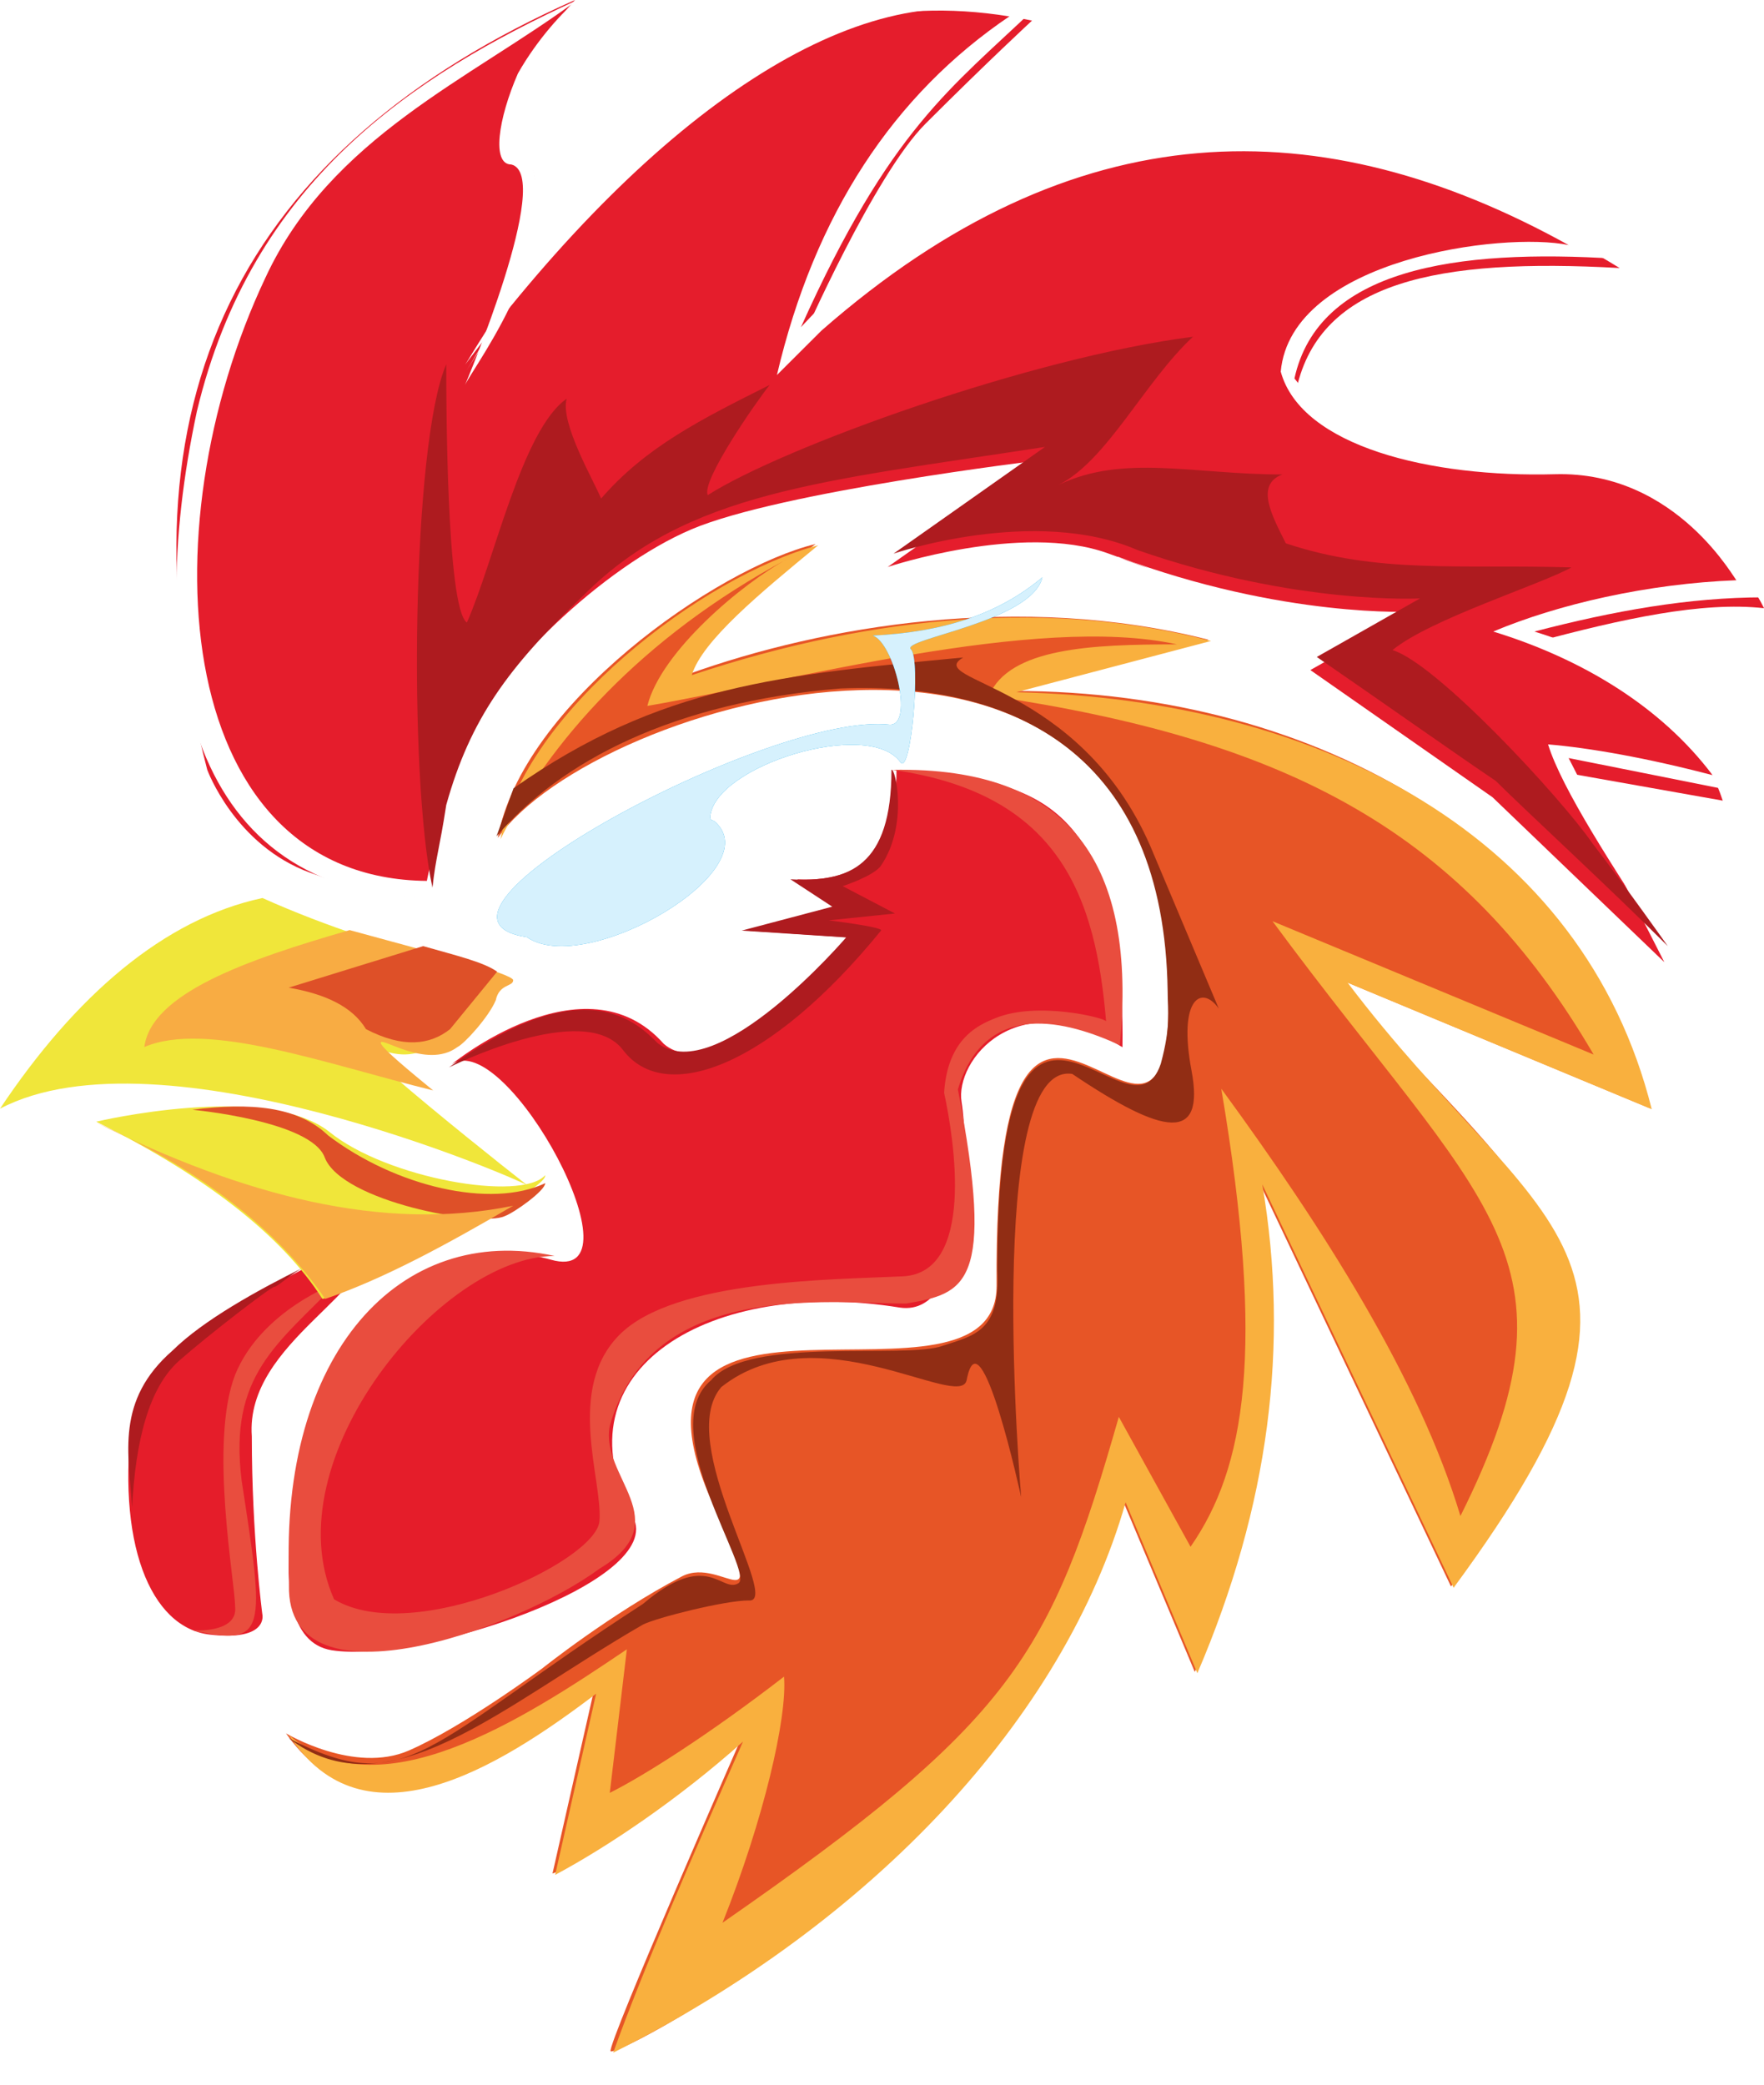 <svg width="44" height="52" viewBox="0 0 44 52" fill="none" xmlns="http://www.w3.org/2000/svg">
<path d="M5.169 19.2C2.769 10.029 6.027 3.686 14.341 0C14.341 0 12.113 2.4 13.141 3.943C14.17 5.486 11.513 9.429 11.513 9.429C15.627 3 19.57 -0.771 25.742 0.514C25.742 0.514 24.628 1.543 23.085 3.086C21.799 4.371 19.999 8.486 19.999 8.486C20.599 7.8 21.285 7.2 21.97 6.6C27.199 2.314 33.371 2.4 40.4 6.686C35.857 6.429 32.942 7.029 32.342 9.686C32.342 9.686 33.114 11.657 37.742 11.571C42.371 11.571 44 15.171 44 15.171C42.457 15 40.486 15.429 38.257 16.029C40.657 16.714 42.286 17.914 42.971 19.971L39.114 19.286L41.514 24L37.228 19.886L32.685 16.714L35.257 15.257C35.257 15.257 31.999 15.429 27.885 13.886C27.799 13.886 29.771 14.571 27.628 13.8C25.485 13.029 22.142 14.143 22.142 14.143L25.913 11.486C25.913 11.486 19.485 12.257 17.256 13.2C15.027 14.143 12.284 16.8 11.598 18.514C10.913 20.229 10.913 21.086 10.827 21.257C10.741 21.429 10.57 22.371 10.57 22.371C10.57 22.371 9.627 22.457 7.741 21.771C5.855 21.086 5.169 19.2 5.169 19.2Z" fill="#E51D2C"/>
<path d="M12.418 20.901C13.014 17.576 17.871 14.166 20.343 13.569C20.343 13.569 17.36 15.871 17.19 16.809C20.513 15.616 25.455 14.763 30.142 15.957L25.285 17.235C32.954 17.235 39.601 21.157 41.135 27.636L33.55 24.482C34.743 26.528 39.771 30.194 39.345 33.263C38.919 36.332 36.192 39.571 36.192 39.571L31.42 29.512C32.613 36.332 29.801 41.703 29.801 41.703L28.012 37.44C25.711 45.965 15.4 51.336 15.23 51.166C15.145 50.995 18.468 43.408 18.468 43.408C18.468 43.408 15.059 46.306 13.781 46.733L14.804 42.214C11.821 44.431 9.009 45.88 7.134 43.237C7.134 43.237 8.839 44.26 10.202 43.663C11.566 43.067 13.525 41.617 13.525 41.617C13.525 41.617 15.23 40.253 17.019 39.316C18.042 38.804 19.235 40.68 17.786 37.525C14.804 30.876 24.859 35.735 24.859 32.069C24.774 20.219 29.546 31.899 29.119 24.141C28.523 13.399 14.804 17.491 12.418 20.901Z" fill="#E75526"/>
<path d="M11.262 26.55C12.628 25.61 16.129 32.104 13.738 31.421C11.347 30.737 8.785 32.788 8.273 34.07C7.761 35.352 6.138 40.821 8.273 41.163C10.408 41.505 16.641 39.453 15.787 37.83C13.823 34.155 17.751 31.848 22.448 32.617C24.241 32.873 24.156 28.515 23.985 27.49C23.814 26.464 25.351 24.499 27.998 26.122C28.084 19.286 25.18 19.542 22.362 19.2C22.362 20.91 21.765 22.02 19.886 21.935L20.911 22.619L18.691 23.217L21.252 23.388C21.252 23.388 17.922 27.233 16.556 26.037C14.592 23.815 11.262 26.55 11.262 26.55Z" fill="#E51D2A"/>
<path d="M9.162 30.8C6.368 32.334 3.836 33.357 3.313 35.233C2.876 38.471 3.749 40.602 5.233 40.773C6.718 40.943 6.543 40.261 6.543 40.261C6.543 40.261 6.281 38.301 6.281 35.829C6.106 33.443 9.599 32.164 9.162 30.8Z" fill="#E51D2A"/>
<path d="M4.8 40.667C6.682 41.092 6.6 40.667 6.027 36.928C5.7 34.294 6.927 33.53 8.4 32C8.4 32 6.518 32.68 5.864 34.294C5.209 35.994 5.864 39.477 5.864 40.072C5.946 40.752 4.8 40.667 4.8 40.667Z" fill="#E94D3E"/>
<path d="M7.6 31.6C7.262 31.767 6.925 32.1 6.84 32.1C6.756 32.1 5.237 33.267 4.477 33.934C3.717 34.6 3.38 35.934 3.295 37.6C3.211 36.267 2.873 34.934 4.308 33.684C5.068 32.934 6.418 32.184 7.6 31.6Z" fill="#AE1B1F"/>
<path d="M0 27.655C1.871 24.852 4.081 22.925 6.547 22.4C9.863 23.889 13.009 24.326 12.159 24.502C11.648 24.589 11.138 27.041 9.268 26.078C7.482 25.115 13.604 29.932 13.179 29.581C12.924 29.406 3.996 25.553 0 27.655Z" fill="#F0E63A"/>
<path d="M2.4 27.979C5.095 29.314 7.031 30.815 8.042 32.4C8.294 32.4 13.683 29.731 13.599 29.314C13.01 29.981 9.642 29.397 8.21 28.229C6.61 26.978 2.4 27.979 2.4 27.979Z" fill="#F0E63A"/>
<path d="M14.4 0.001C10.296 1.882 6.279 4.532 4.911 10.26C3.543 16.672 4.74 22.315 10.724 22.401L10.809 21.973C4.312 22.059 3.628 13.253 6.621 6.926C8.245 3.421 11.75 1.967 14.4 0.001Z" fill="white"/>
<path d="M14.4 0.001C13.823 0.699 12.671 2.183 13 3.579C14.4 5.761 11.847 9.077 11.6 9.601C11.6 9.601 13.823 4.364 12.753 4.103C12.259 4.103 12.424 2.968 12.918 1.834C13.412 0.961 14.071 0.263 14.4 0.001Z" fill="white"/>
<path d="M11.6 9.099C11.685 9.014 14.592 3.81 18.354 1.507C21.859 -0.796 25.791 0.227 25.791 0.227C23.739 2.189 22.201 3.213 19.978 8.161C25.449 2.275 32.117 1.336 40.324 6.455C36.306 6.199 32.886 6.711 32.288 9.44C33.998 11.658 36.819 11.146 39.127 11.488C41.35 11.829 42.974 13.023 44 14.9C42.119 14.9 40.239 15.241 38.272 15.753C40.495 16.435 42.547 17.8 42.974 19.677L39.127 18.909L41.521 23.601C40.239 21.639 38.956 19.677 38.614 18.568C39.64 18.653 41.093 18.909 42.718 19.336C41.435 17.63 39.469 16.435 37.246 15.753C38.871 15.07 41.093 14.559 43.316 14.473C43.316 14.559 41.863 11.743 38.785 11.829C35.708 11.914 32.459 11.146 31.946 9.27C32.203 6.455 37.503 5.772 39.127 6.113C32.972 2.701 26.817 2.701 20.491 8.246L19.379 9.355C20.32 5.346 22.286 2.36 25.193 0.398C21.431 -0.626 16.387 2.701 11.6 9.099Z" fill="white"/>
<path d="M10.787 22.14C10.186 19.392 10.272 11.062 11.131 9.087C11.131 9.86 11.131 15.184 11.646 15.528C12.332 13.982 13.019 10.719 14.135 9.946C13.963 10.547 14.821 12.007 14.993 12.436C16.109 11.148 17.482 10.461 19.198 9.602C18.855 10.032 17.482 12.007 17.654 12.35C19.542 11.148 25.721 8.915 29.756 8.4C28.554 9.516 27.61 11.492 26.408 12.093C28.039 11.32 29.756 11.835 31.987 11.835C31.3 12.093 31.73 12.866 32.073 13.553C34.39 14.325 36.45 14.068 39.197 14.154C38.424 14.583 35.678 15.442 34.733 16.215C35.849 16.558 38.939 19.907 39.712 21.024C40.57 22.14 41.6 23.6 41.6 23.6C40.141 22.14 37.995 20.165 37.308 19.478C36.536 18.963 34.219 17.331 32.845 16.387L35.42 14.927C35.42 14.927 32.33 15.098 28.382 13.724C25.807 12.608 22.288 13.81 22.288 13.81L26.065 11.148C20.486 12.007 17.139 12.264 14.564 14.841C12.675 16.644 11.731 17.932 11.131 20.079C10.959 21.195 10.873 21.367 10.787 22.14Z" fill="#AE1B1F"/>
<path d="M12.483 20.933C13.08 17.778 17.511 14.368 20.408 13.601C18.959 14.794 17.511 15.988 17.255 16.841C21.857 15.306 26.288 14.965 30.207 15.988L25.35 17.267C32.934 17.437 39.496 20.848 41.2 27.669L33.616 24.514C38.388 30.823 42.478 31.164 36.258 39.605L31.486 29.544C32.167 33.552 31.656 37.559 29.866 41.737L28.077 37.474C26.543 42.845 21.771 47.961 15.295 51.201C16.062 49.069 17.255 46.341 18.533 43.442C16.914 44.891 15.125 46.085 13.847 46.767L14.869 42.248C12.398 44.124 9.075 46.17 7.2 43.271C9.415 45.232 12.994 42.93 15.636 41.14L15.21 44.721C16.062 44.294 17.681 43.271 19.556 41.822C19.641 42.845 19.044 45.403 18.022 47.961C25.265 42.93 26.202 41.31 27.907 35.342L29.696 38.582C31.059 36.621 31.571 33.722 30.463 27.157C33.019 30.653 35.405 34.404 36.428 37.815C39.666 31.335 37.024 30.141 31.741 22.979L39.751 26.305C36.513 20.762 32.167 18.46 24.669 17.352C25.18 16.159 27.225 16.073 29.355 16.073C25.861 15.306 19.641 17.011 16.147 17.608C16.488 16.244 18.533 14.539 19.641 13.942C15.977 15.903 13.676 18.546 12.483 20.933Z" fill="#F9B03E"/>
<path d="M12.384 20.864C13.998 18.976 16.803 17.516 20.967 17.173C25.301 17.001 29.04 18.804 29.125 24.727C29.125 25.242 29.21 25.586 28.955 26.53C28.19 28.848 24.876 22.324 24.876 31.681C24.961 33.226 24.281 33.312 23.516 33.569C22.581 33.913 18.672 33.312 17.738 34.428C16.293 35.63 18.842 39.235 18.417 39.493C17.992 39.75 17.653 38.634 16.038 40.008C10.599 43.527 10.174 44.901 7.2 43.356C9.664 45.244 12.469 42.583 16.038 40.523C16.378 40.351 18.078 39.922 18.672 39.922C19.522 40.008 16.803 35.973 17.992 34.599C20.372 32.711 23.941 35.2 24.111 34.428C24.451 32.625 25.471 37.346 25.471 37.346C25.471 37.346 24.536 26.444 26.746 26.788C29.04 28.333 30.06 28.505 29.72 26.702C29.38 24.899 29.975 24.556 30.4 25.157C30.4 25.157 28.955 21.723 28.7 21.122C26.916 17.001 23.006 17.001 24.026 16.4C19.522 16.83 16.463 17.087 12.809 19.663L12.384 20.864Z" fill="#912D14"/>
<path d="M13.14 23.375C14.607 24.401 19.268 21.666 17.801 20.469C17.801 20.469 17.714 20.469 17.714 20.384C17.801 19.102 21.685 17.905 22.461 19.016C22.72 19.358 22.979 16.452 22.72 16.195C22.461 15.939 25.741 15.512 26 14.401C24.878 15.341 23.497 15.768 21.771 15.854C22.289 16.025 22.806 18.076 22.202 18.076C19.268 17.734 9.688 22.862 13.14 23.375Z" fill="#009FE3"/>
<path d="M22.26 19.203C26.73 19.118 28.363 21.577 27.933 26.071C26.644 25.478 24.581 24.884 23.893 27.174C24.839 32.092 24.065 32.261 22.604 32.516C20.626 32.516 16.242 31.922 15.21 35.569C14.952 36.841 16.93 37.943 14.952 39.13C12.889 40.657 6.957 42.776 7.215 39.385C6.957 33.788 9.966 30.481 13.835 31.329C10.998 31.329 6.785 36.417 8.333 39.893C10.31 41.081 14.866 38.961 14.952 37.943C15.038 36.925 14.093 34.636 15.468 33.279C16.844 31.922 20.712 31.922 22.517 31.837C24.323 31.753 23.807 28.446 23.549 27.258C23.635 25.902 24.409 25.562 24.839 25.393C25.87 24.969 27.59 25.393 27.59 25.478C27.332 22.425 26.472 19.796 22.26 19.203Z" fill="#E94D3E"/>
<path d="M11.2 26.625C14.589 24.151 15.893 25.516 16.414 26.028C17.891 27.136 21.106 23.383 21.106 23.383L18.5 23.213L20.759 22.616L19.716 21.933C21.193 22.019 22.236 21.592 22.236 19.204C22.323 19.119 22.671 20.569 21.975 21.592C21.802 21.848 21.02 22.104 21.02 22.104L22.323 22.786L20.672 22.957C20.672 22.957 22.062 23.128 21.975 23.213C19.195 26.625 16.588 27.563 15.545 26.198C14.589 24.919 11.2 26.625 11.2 26.625Z" fill="#AE1B1F"/>
<path d="M12.8 24.45C12.8 24.284 10.543 23.7 8.721 23.2C6.117 23.95 3.774 24.784 3.6 26.117C5.162 25.45 8.113 26.534 10.804 27.2C10.196 26.7 9.589 26.2 9.502 26.034C9.415 25.784 10.63 26.7 11.411 26.117C11.585 26.034 12.193 25.367 12.366 24.95C12.453 24.534 12.8 24.617 12.8 24.45Z" fill="#F8AC43"/>
<path d="M10.555 23.6L7.2 24.636C8.122 24.795 8.793 25.113 9.129 25.671C10.052 26.149 10.722 26.069 11.226 25.671L12.4 24.237C12.064 23.998 11.393 23.839 10.555 23.6Z" fill="#DE5028"/>
<path d="M12.585 30.337C12.838 30.245 13.6 29.696 13.6 29.513C12.246 30.154 9.877 29.605 8.185 28.323C7.423 27.59 6.238 27.498 4.8 27.682C4.8 27.682 7.762 27.956 8.1 28.872C8.523 29.971 11.992 30.612 12.585 30.337Z" fill="#DE5028"/>
<path d="M2.4 28C4.957 29.162 6.918 30.657 8.111 32.4C9.561 31.902 11.095 31.072 12.8 30.076C9.561 30.74 6.065 29.827 2.4 28Z" fill="#F8AC43"/>
<g filter="url(#filter0_f_1_849)">
<path d="M13.14 23.375C14.607 24.401 19.268 21.666 17.801 20.469C17.801 20.469 17.714 20.469 17.714 20.384C17.801 19.102 21.684 17.905 22.461 19.016C22.72 19.358 22.979 16.452 22.72 16.195C22.461 15.939 25.741 15.512 26 14.401C24.878 15.341 23.497 15.768 21.771 15.854C22.289 16.025 22.806 18.076 22.202 18.076C19.268 17.734 9.688 22.862 13.14 23.375Z" fill="#D6F1FD"/>
</g>
<defs>
<filter id="filter0_f_1_849" x="7.859" y="9.86" width="22.682" height="18.282" filterUnits="userSpaceOnUse" color-interpolation-filters="sRGB">
<feFlood flood-opacity="0" result="BackgroundImageFix"/>
<feBlend mode="normal" in="SourceGraphic" in2="BackgroundImageFix" result="shape"/>
<feGaussianBlur stdDeviation="2.27" result="effect1_foregroundBlur_1_849"/>
</filter>
</defs>
</svg>

